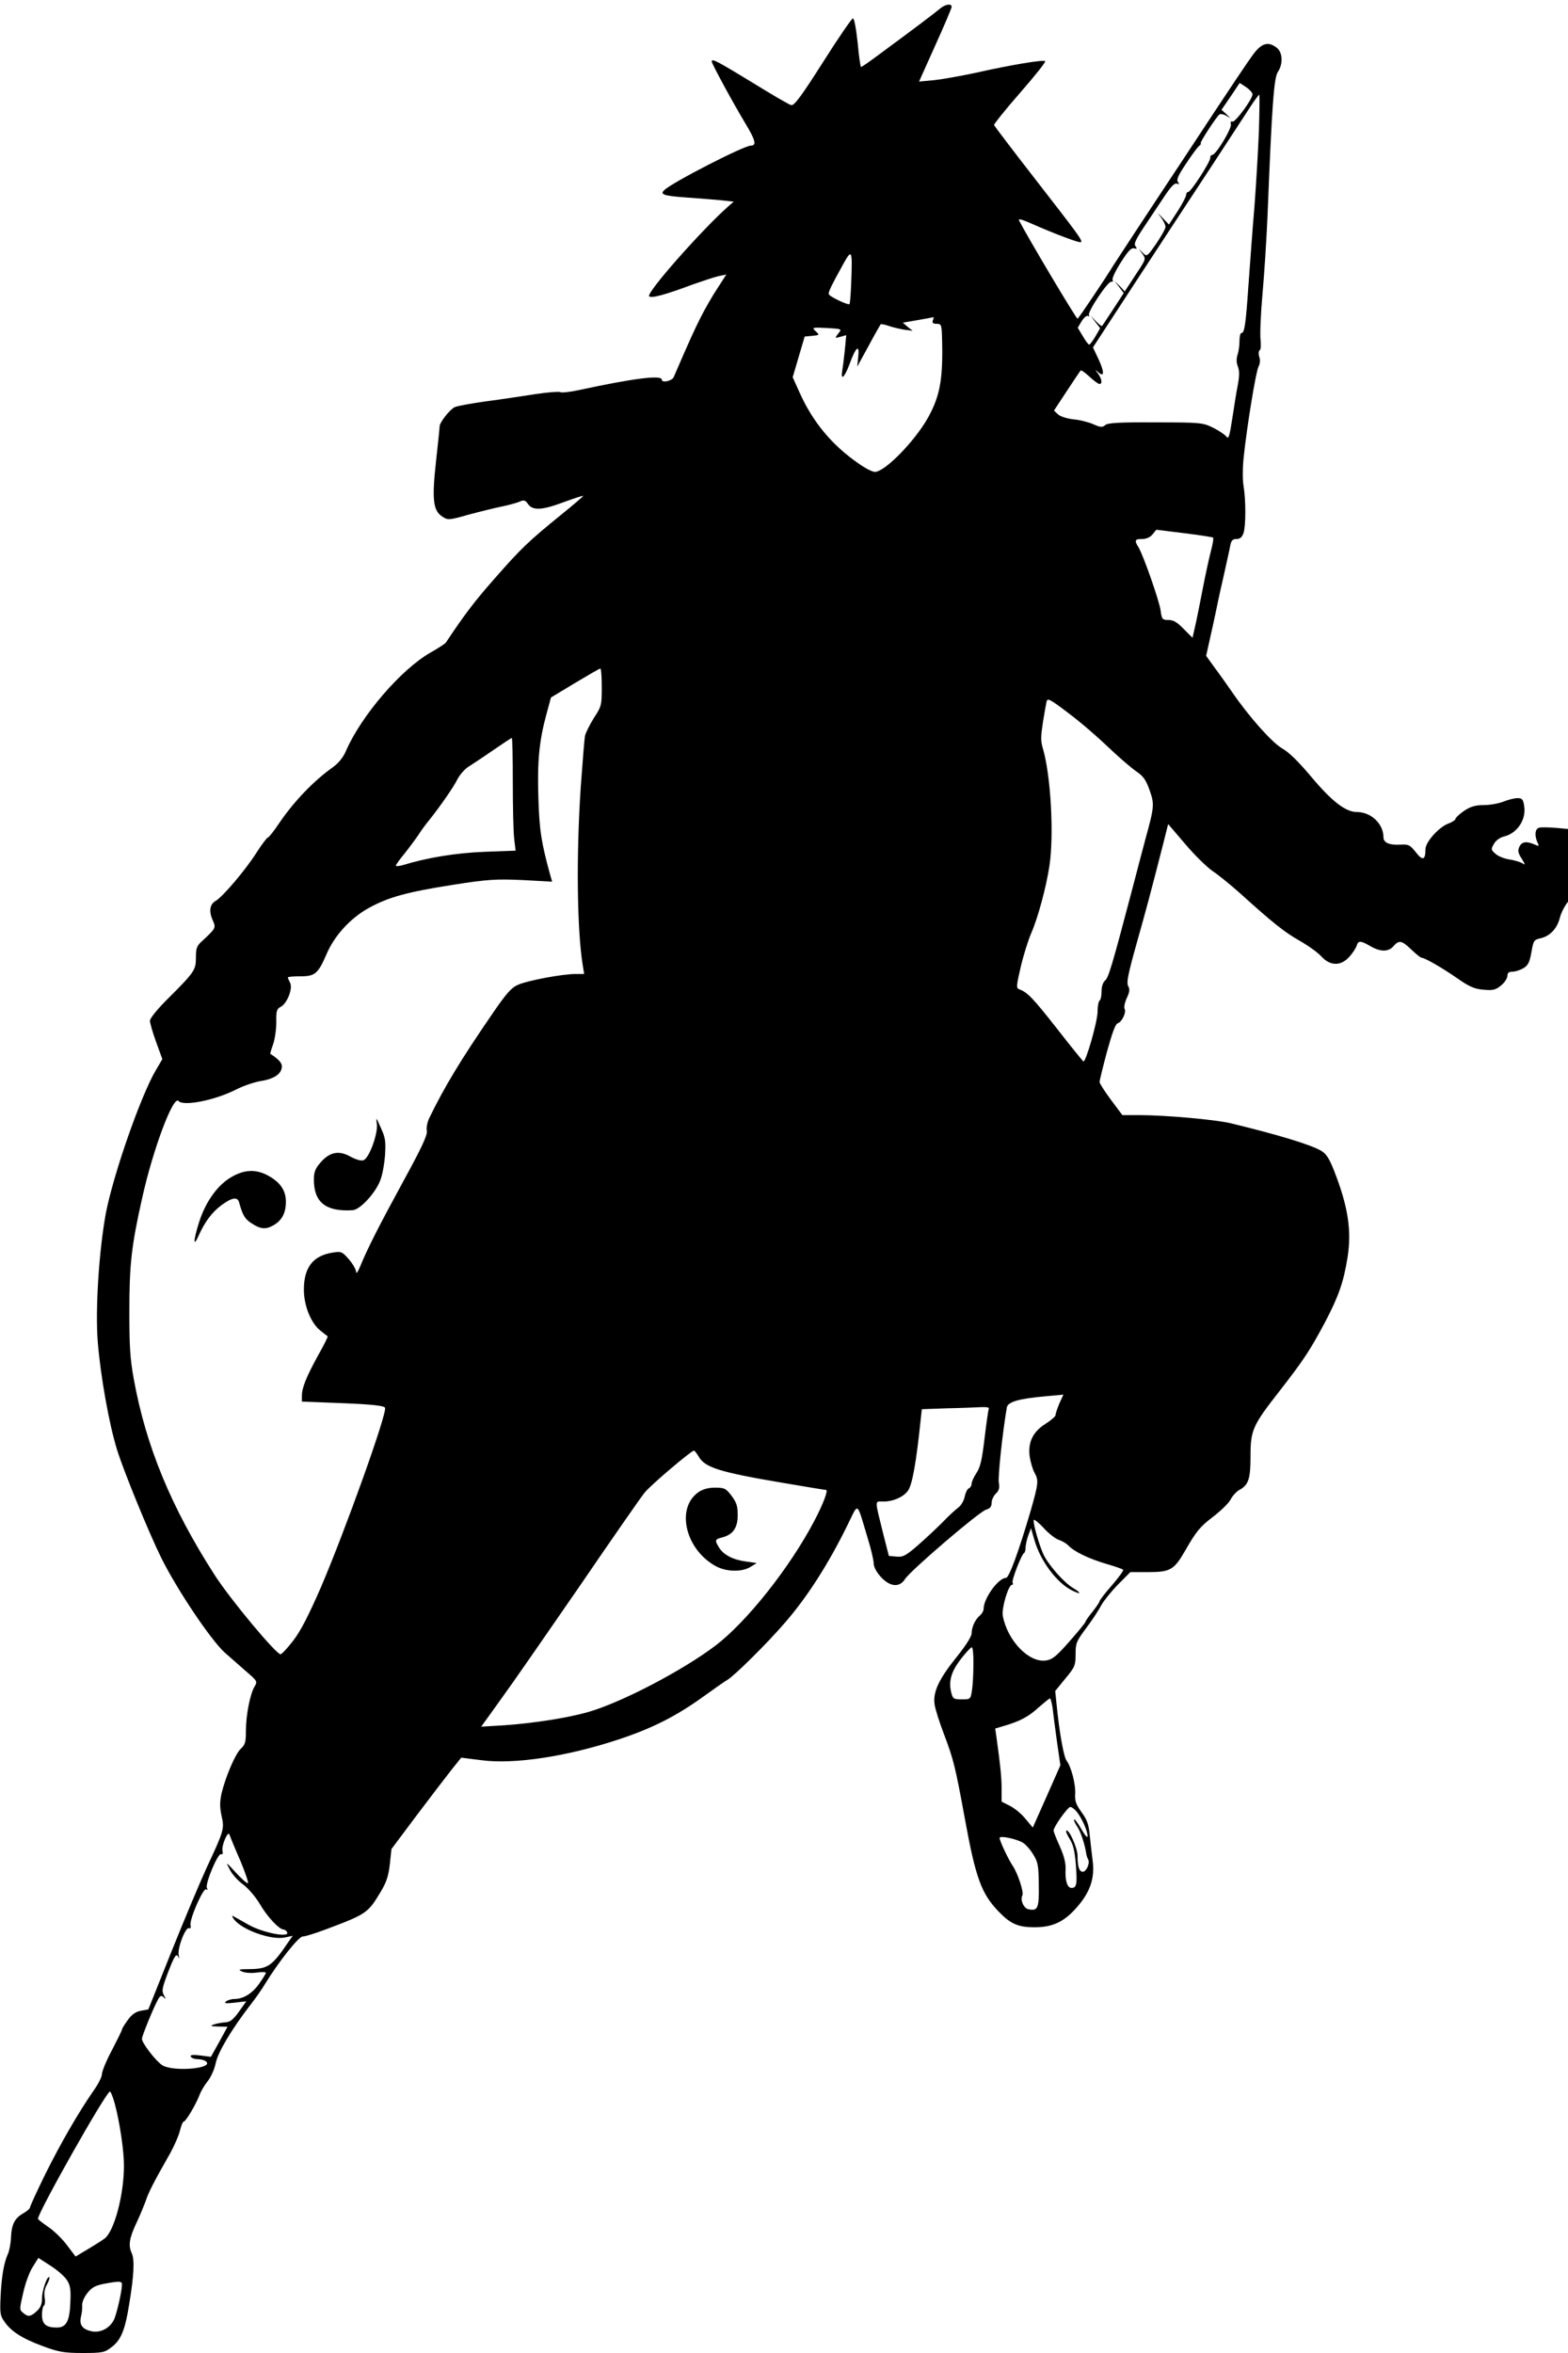<?xml version="1.0" standalone="no"?>
<!DOCTYPE svg PUBLIC "-//W3C//DTD SVG 20010904//EN"
 "http://www.w3.org/TR/2001/REC-SVG-20010904/DTD/svg10.dtd">
<svg version="1.0" xmlns="http://www.w3.org/2000/svg"
 width="400pt" height="600pt" viewBox="0 0 400 600"
 preserveAspectRatio="xMidYMid meet">
<g transform="translate(0,600) scale(0.051,-0.059)"
fill="#000000" stroke="none">
<path d="M4700 10131 c-24 -18 -127 -85 -306 -199 -45 -29 -83 -52 -87 -52 -3
0 -11 47 -17 105 -8 63 -17 105 -24 105 -6 -1 -74 -86 -150 -190 -108 -147
-143 -187 -158 -185 -11 2 -100 47 -199 100 -171 90 -199 103 -199 89 0 -10
109 -183 167 -266 52 -74 59 -98 28 -98 -34 0 -393 -159 -432 -192 -24 -19 -3
-25 109 -32 62 -4 141 -9 175 -12 l63 -6 -28 -21 c-134 -103 -410 -373 -395
-388 10 -10 79 6 218 51 50 15 108 32 129 36 l39 7 -44 -59 c-25 -32 -63 -90
-86 -129 -34 -59 -57 -103 -133 -255 -8 -17 -60 -27 -60 -11 0 21 -144 5 -412
-45 -47 -9 -91 -13 -97 -9 -6 3 -62 -1 -124 -9 -61 -8 -172 -23 -246 -31 -73
-9 -144 -20 -156 -25 -24 -9 -75 -65 -76 -83 0 -7 -8 -74 -18 -151 -21 -165
-15 -213 31 -239 28 -16 34 -16 131 8 56 13 131 29 165 35 35 6 76 16 90 21
22 9 30 7 43 -10 24 -29 71 -27 181 9 51 16 93 28 95 26 1 -1 -48 -38 -110
-81 -165 -116 -200 -145 -332 -275 -99 -97 -149 -153 -245 -278 -3 -4 -36 -23
-75 -42 -149 -73 -348 -274 -424 -425 -14 -29 -38 -54 -67 -72 -96 -59 -194
-148 -265 -238 -28 -36 -54 -65 -59 -65 -4 0 -31 -30 -58 -67 -57 -77 -168
-189 -203 -207 -30 -14 -35 -45 -15 -84 17 -33 16 -34 -51 -88 -29 -22 -33
-32 -33 -73 0 -54 -7 -63 -144 -181 -49 -42 -86 -82 -86 -92 0 -10 14 -52 31
-92 l31 -74 -32 -47 c-76 -111 -214 -453 -251 -621 -34 -161 -53 -415 -40
-554 14 -150 57 -356 96 -465 34 -95 161 -363 223 -471 80 -138 244 -349 315
-406 19 -14 63 -48 100 -76 65 -48 66 -49 50 -72 -22 -32 -43 -123 -43 -192 0
-48 -4 -59 -25 -76 -28 -22 -77 -122 -97 -194 -9 -38 -9 -57 0 -96 15 -56 13
-63 -73 -222 -31 -58 -110 -220 -175 -360 l-118 -255 -38 -6 c-26 -4 -46 -17
-65 -40 -16 -19 -29 -37 -29 -41 0 -4 -23 -44 -50 -89 -28 -45 -50 -92 -50
-103 0 -12 -18 -43 -41 -71 -75 -93 -166 -229 -243 -363 -42 -74 -76 -138 -76
-143 0 -5 -15 -16 -33 -25 -43 -21 -59 -47 -62 -104 -1 -25 -8 -57 -15 -71
-20 -37 -32 -96 -37 -184 -4 -72 -2 -84 18 -108 33 -43 89 -74 192 -107 80
-26 110 -30 201 -30 98 0 110 2 145 26 46 30 67 74 87 184 24 124 28 194 13
221 -18 34 -13 65 25 134 18 33 38 76 46 95 13 34 39 79 121 203 21 33 43 76
49 98 6 21 14 39 19 39 10 0 61 74 79 115 7 17 26 44 41 60 16 17 34 52 40 78
12 48 77 143 173 251 24 26 57 67 73 90 71 100 169 206 189 206 12 0 64 14
116 31 204 66 211 71 274 162 30 43 39 69 46 120 l8 65 123 142 c68 78 147
167 175 198 l51 55 101 -11 c163 -19 429 16 687 90 168 48 286 100 420 183 55
34 110 68 123 74 37 19 198 157 286 245 113 112 221 257 319 431 52 91 41 98
96 -60 17 -47 31 -98 31 -111 0 -16 13 -38 36 -60 46 -43 93 -47 121 -9 26 36
373 293 406 300 19 5 27 13 27 29 0 12 9 30 21 40 16 13 20 25 15 48 -5 24 18
213 40 324 4 25 62 39 196 49 l87 7 -20 -38 c-10 -21 -19 -43 -19 -50 0 -6
-23 -23 -50 -38 -65 -35 -90 -82 -79 -145 5 -24 15 -54 24 -67 21 -33 19 -47
-20 -165 -61 -179 -108 -289 -123 -289 -38 0 -112 -88 -112 -134 0 -8 -8 -21
-18 -28 -24 -17 -42 -51 -42 -78 0 -13 -30 -54 -76 -103 -89 -96 -119 -152
-109 -205 3 -19 24 -76 46 -126 48 -109 57 -140 105 -366 54 -257 83 -325 169
-402 60 -54 98 -68 180 -68 89 0 147 23 209 84 67 65 92 125 82 199 -4 28 -11
79 -15 113 -5 48 -13 68 -41 101 -28 34 -34 48 -32 80 3 41 -20 117 -43 143
-14 16 -36 120 -50 243 l-7 58 51 54 c48 50 51 57 51 105 0 48 4 56 53 113 30
34 63 78 75 98 12 19 50 60 84 90 l62 54 92 0 c107 0 127 10 181 91 57 86 75
105 142 149 36 24 75 56 86 73 10 17 31 36 44 42 46 21 56 48 56 145 0 113 10
133 142 279 127 141 156 180 232 303 67 111 91 170 111 276 22 118 3 223 -68
379 -23 50 -38 71 -64 84 -50 26 -218 70 -453 119 -79 16 -327 35 -456 35
l-85 0 -57 66 c-31 36 -57 71 -57 77 0 7 17 66 37 131 26 81 42 120 54 123 21
6 44 47 34 63 -4 6 1 27 11 46 15 27 16 38 7 52 -9 15 -1 50 42 183 49 150 71
221 136 441 l22 76 86 -87 c47 -48 109 -100 136 -116 28 -16 88 -58 135 -94
166 -130 226 -171 300 -207 41 -20 90 -50 108 -67 45 -43 98 -44 141 -3 17 16
33 38 37 48 7 23 20 23 69 -2 50 -25 90 -25 115 0 28 28 42 25 90 -15 23 -19
46 -35 51 -35 16 0 102 -43 179 -89 59 -36 86 -46 131 -49 48 -4 62 0 88 19
17 12 31 31 31 41 0 13 8 18 25 18 15 0 39 7 55 15 23 12 31 25 40 69 10 50
13 54 44 60 48 9 84 41 98 88 6 22 25 53 40 69 l29 28 -3 143 -3 143 -75 6
c-41 3 -83 4 -92 1 -20 -5 -23 -33 -8 -63 10 -17 8 -18 -15 -9 -40 15 -63 12
-75 -10 -9 -16 -7 -27 11 -51 19 -27 20 -30 3 -20 -11 5 -39 13 -64 16 -25 3
-56 14 -69 24 -24 18 -24 20 -8 44 9 14 30 27 49 31 66 13 113 73 102 131 -5
30 -10 35 -34 35 -15 0 -47 -7 -70 -15 -23 -8 -67 -15 -98 -15 -41 0 -66 -6
-99 -25 -23 -14 -43 -30 -43 -35 0 -4 -16 -14 -36 -20 -48 -16 -114 -80 -114
-111 0 -47 -14 -51 -48 -13 -28 31 -37 35 -74 33 -58 -3 -88 8 -88 32 0 58
-62 109 -133 109 -56 0 -125 46 -227 151 -62 64 -113 108 -147 124 -51 26
-164 135 -249 242 -21 26 -59 73 -85 103 l-46 55 18 70 c10 39 23 88 28 110 5
22 22 92 39 155 16 63 33 127 36 143 5 21 12 27 31 27 18 0 28 8 35 26 12 31
12 143 0 204 -5 27 -5 77 1 125 17 138 61 369 74 390 8 13 9 28 4 42 -5 13 -4
25 2 29 6 3 7 23 4 47 -3 23 1 112 10 197 9 85 20 236 25 335 22 479 32 599
52 624 27 35 24 85 -7 105 -40 26 -71 20 -110 -22 -34 -39 -94 -116 -369 -477
-80 -104 -185 -242 -233 -305 -48 -63 -95 -125 -103 -136 -39 -56 -174 -229
-180 -232 -6 -2 -249 351 -293 425 -5 9 15 4 60 -13 123 -47 244 -86 250 -81
8 8 -12 31 -234 278 -109 121 -199 224 -201 228 -1 4 57 67 130 139 73 72 130
134 126 137 -7 8 -178 -17 -352 -51 -71 -13 -162 -27 -204 -31 l-75 -6 81 156
c45 86 82 161 82 167 0 16 -33 11 -60 -9z m1565 -369 c0 -21 -87 -123 -100
-118 -8 3 -11 -2 -8 -12 4 -19 -75 -132 -93 -132 -6 0 -11 -6 -10 -12 1 -17
-96 -147 -110 -148 -6 0 -11 -6 -11 -13 0 -7 -19 -39 -43 -71 l-43 -57 -31 28
c-28 25 -29 26 -8 2 12 -14 22 -32 22 -40 0 -8 -21 -40 -46 -72 -46 -57 -47
-58 -68 -40 l-21 18 19 -22 c19 -23 19 -23 -35 -93 l-53 -70 -25 23 -26 22 23
-26 23 -26 -52 -69 c-29 -38 -54 -71 -56 -73 -2 -3 -15 6 -31 20 l-27 24 24
-27 24 -27 -24 -36 c-13 -19 -27 -35 -31 -35 -4 0 -18 16 -32 37 l-25 36 20
29 c11 15 25 25 31 22 6 -4 8 -2 5 3 -9 14 96 149 112 145 7 -1 10 2 6 8 -3 6
15 40 42 76 35 48 52 64 66 60 15 -3 16 -2 7 9 -10 11 1 30 49 92 33 43 79
102 101 131 29 37 47 52 57 48 12 -5 13 -3 5 7 -8 10 1 28 39 77 27 36 57 71
66 78 9 6 13 12 9 12 -8 0 79 116 94 125 5 3 20 1 32 -5 l23 -11 -22 18 -23
18 46 58 45 58 32 -18 c18 -11 32 -24 32 -31z m32 -159 c-4 -87 -14 -232 -22
-323 -9 -91 -22 -244 -30 -340 -14 -177 -20 -210 -36 -210 -5 0 -9 -15 -9 -34
0 -19 -4 -46 -10 -60 -6 -18 -6 -34 2 -51 8 -19 8 -38 0 -77 -7 -29 -19 -95
-28 -147 -13 -74 -19 -91 -28 -80 -6 8 -36 26 -66 39 -53 23 -64 24 -291 24
-178 1 -240 -2 -251 -12 -13 -10 -24 -10 -59 4 -24 9 -69 19 -99 21 -31 3 -65
12 -77 21 l-21 17 64 84 c35 46 66 86 69 89 3 3 23 -9 44 -26 22 -18 45 -32
50 -32 16 0 13 21 -6 44 -17 20 -17 20 0 7 31 -24 32 -1 3 54 l-29 53 209 277
c115 152 285 376 378 498 92 122 184 243 204 270 20 26 38 47 41 47 2 0 1 -71
-2 -157z m-2039 -650 c-2 -51 -6 -95 -9 -98 -6 -5 -89 28 -102 41 -7 7 5 29
72 134 42 65 45 59 39 -77z m408 -168 c-4 -11 1 -15 19 -15 23 0 25 -4 27 -57
6 -180 -9 -254 -71 -350 -66 -101 -215 -233 -265 -233 -12 0 -49 16 -81 36
-134 80 -230 180 -296 308 l-34 65 30 88 30 88 38 3 c37 3 37 4 17 20 -20 16
-18 17 55 14 77 -4 77 -4 58 -24 -18 -21 -18 -21 11 -14 l29 7 -7 -63 c-4 -35
-10 -75 -13 -90 -9 -46 11 -31 36 27 32 76 51 89 44 33 l-5 -43 57 90 c31 50
59 92 60 93 2 2 19 -1 37 -6 18 -6 53 -13 78 -17 l45 -5 -25 17 -24 18 74 11
c41 6 77 12 79 13 2 0 1 -6 -3 -14z m1258 -920 c76 -8 141 -17 144 -19 3 -3
-2 -29 -11 -58 -9 -29 -28 -105 -42 -168 -14 -63 -31 -136 -38 -161 l-12 -46
-44 38 c-32 29 -52 39 -76 39 -31 0 -34 3 -40 43 -8 44 -85 234 -110 271 -22
30 -19 36 18 36 21 0 41 8 52 20 10 11 19 20 19 20 1 0 63 -7 140 -15z m-2914
-665 c0 -78 -1 -83 -39 -133 -21 -29 -41 -64 -45 -78 -3 -14 -12 -113 -21
-220 -23 -295 -19 -618 10 -772 l7 -37 -43 0 c-66 0 -238 -28 -286 -46 -34
-12 -59 -36 -131 -127 -159 -200 -239 -315 -315 -450 -10 -18 -15 -42 -12 -55
4 -17 -24 -70 -119 -220 -121 -192 -176 -285 -215 -367 -12 -25 -20 -33 -20
-21 -1 10 -17 34 -36 53 -33 33 -39 35 -80 29 -99 -13 -145 -64 -145 -160 0
-70 35 -144 82 -177 18 -12 35 -24 37 -25 2 -2 -20 -40 -49 -84 -58 -92 -80
-138 -80 -174 l0 -24 206 -7 c146 -5 207 -11 210 -20 10 -26 -200 -532 -321
-776 -61 -121 -102 -190 -139 -231 -28 -31 -56 -58 -63 -58 -22 0 -250 236
-329 342 -218 293 -344 557 -405 848 -18 86 -22 139 -22 290 0 202 10 285 65
495 54 209 155 442 181 416 24 -24 182 3 289 50 36 16 94 33 127 37 64 9 101
32 101 63 0 15 -18 32 -58 54 -1 1 5 19 14 41 9 22 16 64 16 95 -1 49 2 58 22
67 32 14 62 80 47 104 -6 10 -11 20 -11 23 0 3 28 5 63 5 73 0 88 11 131 97
39 79 119 154 208 197 100 48 192 70 428 102 169 23 215 25 343 20 l149 -7 -8
23 c-47 147 -56 199 -61 338 -6 159 4 247 40 362 l23 73 119 62 c66 34 123 63
128 63 4 0 7 -36 7 -80z m2329 -109 c71 -46 147 -103 236 -176 39 -31 89 -68
111 -81 33 -19 47 -37 64 -79 25 -61 24 -72 -20 -210 -15 -49 -47 -153 -70
-230 -98 -321 -115 -370 -132 -383 -11 -8 -18 -26 -18 -47 0 -19 -4 -37 -10
-40 -5 -3 -10 -25 -10 -48 0 -42 -59 -220 -71 -215 -3 2 -64 66 -133 143 -120
132 -147 156 -188 169 -15 5 -15 12 7 94 13 49 37 116 53 148 34 67 75 199 91
290 24 134 7 395 -33 510 -11 32 -10 51 1 114 8 41 16 81 18 88 5 15 17 10
104 -47z m-2774 -303 c0 -106 3 -216 7 -244 l7 -51 -157 -5 c-142 -5 -285 -25
-409 -58 -18 -4 -33 -5 -33 -2 0 4 19 27 43 52 23 25 54 61 69 80 14 19 39 49
55 65 55 60 120 140 142 178 13 21 39 46 60 56 20 11 74 42 121 70 47 28 87
51 90 51 3 0 5 -87 5 -192z m2381 -2706 c-2 -4 -12 -61 -21 -127 -13 -95 -21
-126 -41 -152 -13 -17 -24 -38 -24 -46 0 -8 -6 -17 -14 -20 -8 -3 -17 -20 -21
-37 -4 -17 -18 -38 -33 -47 -15 -10 -47 -35 -72 -58 -25 -22 -80 -67 -122 -99
-66 -50 -81 -57 -114 -54 l-38 3 -28 95 c-44 154 -44 140 2 140 47 0 98 19
121 46 22 25 42 122 64 306 l6 47 127 4 c70 1 146 4 170 5 24 1 41 -1 38 -6z
m-1451 -208 c31 -47 104 -67 419 -113 115 -17 213 -31 218 -31 12 0 -15 -62
-59 -134 -123 -202 -336 -434 -493 -538 -165 -108 -468 -245 -635 -287 -103
-26 -275 -49 -422 -58 l-116 -6 99 119 c55 65 232 286 394 489 161 204 307
385 324 403 29 32 234 182 247 182 4 0 14 -12 24 -26z m1802 -360 c15 -4 37
-15 48 -25 29 -26 103 -57 191 -79 43 -11 80 -22 82 -25 3 -3 -22 -33 -56 -67
-34 -33 -62 -65 -62 -69 0 -4 -16 -24 -35 -45 -19 -20 -35 -40 -35 -43 0 -4
-36 -42 -80 -85 -65 -64 -86 -79 -118 -83 -85 -11 -193 86 -216 193 -7 32 28
134 46 134 5 0 7 4 3 9 -6 10 45 124 58 129 4 2 7 13 7 25 1 12 7 36 14 52
l13 30 17 -51 c30 -91 113 -187 190 -219 44 -19 47 -11 4 11 -47 24 -127 103
-150 148 -21 41 -48 122 -48 145 0 7 22 -7 49 -32 27 -26 62 -49 78 -53z
m-428 -536 c0 -40 -3 -91 -7 -113 -7 -40 -8 -40 -51 -40 -41 0 -45 2 -53 30
-14 49 0 90 48 144 25 28 50 51 55 51 5 0 9 -33 8 -72z m396 -190 c3 -24 13
-89 22 -146 l17 -102 -69 -135 -69 -134 -36 37 c-19 21 -54 46 -77 56 l-43 19
0 56 c0 51 -7 106 -25 218 l-7 42 43 11 c80 20 124 40 174 80 28 21 53 39 57
39 3 1 9 -18 13 -41z m122 -450 c26 -29 53 -82 53 -104 0 -10 -13 3 -31 30
-17 26 -34 45 -36 42 -3 -3 4 -17 16 -32 17 -22 38 -77 45 -119 1 -5 5 -16 9
-22 10 -16 -9 -53 -27 -53 -18 0 -26 22 -26 68 0 35 -45 121 -57 109 -3 -3 6
-19 18 -36 17 -23 25 -52 30 -107 8 -86 5 -104 -21 -104 -22 0 -33 32 -30 83
1 26 -8 56 -29 97 -17 32 -31 63 -31 68 0 16 71 102 84 102 7 0 22 -10 33 -22z
m-4185 -210 c26 -54 43 -98 38 -98 -6 0 -34 21 -61 47 -50 47 -51 47 -30 13
11 -20 41 -49 67 -65 26 -17 62 -53 84 -85 36 -54 97 -110 119 -110 5 0 13 -5
17 -11 16 -26 -122 -3 -193 32 -37 18 -72 35 -78 38 -5 2 -4 -4 4 -13 39 -47
188 -93 257 -80 l38 7 -21 -26 c-82 -105 -102 -117 -196 -118 -52 0 -58 -2
-37 -10 14 -6 46 -8 73 -5 26 3 47 3 47 -1 0 -3 -14 -23 -32 -45 -34 -43 -80
-68 -125 -68 -15 0 -35 -5 -43 -11 -11 -8 1 -9 43 -5 l59 6 -37 -45 c-29 -35
-44 -45 -69 -46 -17 -1 -42 -5 -56 -9 -21 -7 -17 -8 22 -9 l46 -1 -41 -65 -42
-65 -54 6 c-37 4 -51 2 -47 -5 4 -6 19 -11 34 -11 15 0 33 -4 41 -9 48 -31
-158 -47 -216 -18 -32 17 -103 96 -103 115 0 12 58 135 80 169 11 18 17 20 29
10 12 -10 12 -9 1 9 -12 19 -9 31 20 98 34 76 43 87 54 64 3 -7 3 -2 0 11 -8
29 34 124 52 117 7 -3 10 2 7 13 -6 25 64 164 79 155 7 -5 8 -3 3 6 -10 17 55
152 71 146 7 -3 10 2 7 14 -6 23 28 91 35 70 3 -8 27 -59 54 -112z m3917 76
c15 -9 38 -32 51 -52 22 -31 25 -47 26 -129 2 -101 -5 -114 -52 -105 -24 4
-42 41 -30 60 8 13 -22 93 -48 127 -24 31 -66 109 -66 121 0 12 90 -5 119 -22z
m-4545 -1126 c25 -81 46 -203 46 -268 0 -127 -49 -286 -98 -316 -9 -6 -45 -26
-80 -44 l-64 -33 -43 49 c-23 27 -66 63 -94 79 -28 17 -51 32 -51 35 0 28 341
550 360 550 4 0 15 -24 24 -52z m-240 -762 c17 -22 21 -40 18 -94 -3 -84 -20
-112 -68 -112 -54 0 -74 15 -74 55 0 18 4 37 10 40 5 3 7 19 3 35 -3 20 0 39
12 56 9 14 14 28 12 31 -10 10 -37 -57 -37 -91 0 -25 -7 -40 -26 -55 -31 -25
-44 -26 -69 -7 -18 13 -18 15 1 86 10 39 31 90 47 111 l29 40 61 -34 c33 -18
70 -46 81 -61z m276 -21 c0 -24 -21 -107 -36 -143 -18 -42 -69 -67 -117 -58
-46 9 -61 28 -52 63 5 16 7 38 6 50 -1 12 10 35 26 52 21 24 41 33 83 40 81
13 90 12 90 -4z"/>
<path d="M1885 5311 c6 -42 -39 -148 -67 -156 -10 -4 -38 3 -64 15 -58 29
-105 21 -151 -25 -26 -26 -33 -41 -33 -74 0 -98 60 -139 193 -132 37 1 115 74
139 129 11 23 21 73 24 110 4 58 2 74 -21 117 -24 47 -25 48 -20 16z"/>
<path d="M1165 5086 c-73 -33 -137 -109 -170 -201 -29 -79 -29 -111 0 -53 30
57 66 99 113 129 52 33 80 37 88 12 18 -57 29 -72 63 -91 46 -26 72 -27 111
-7 41 21 60 53 60 101 0 49 -29 85 -92 114 -57 26 -112 25 -173 -4z"/>
<path d="M3493 3720 c-115 -70 -63 -251 91 -321 52 -23 127 -24 169 -2 l32 17
-55 7 c-63 7 -112 29 -134 61 -22 31 -20 35 17 43 53 12 77 41 77 96 0 40 -6
55 -31 84 -28 32 -36 35 -83 35 -33 0 -62 -7 -83 -20z"/>
</g>
</svg>

